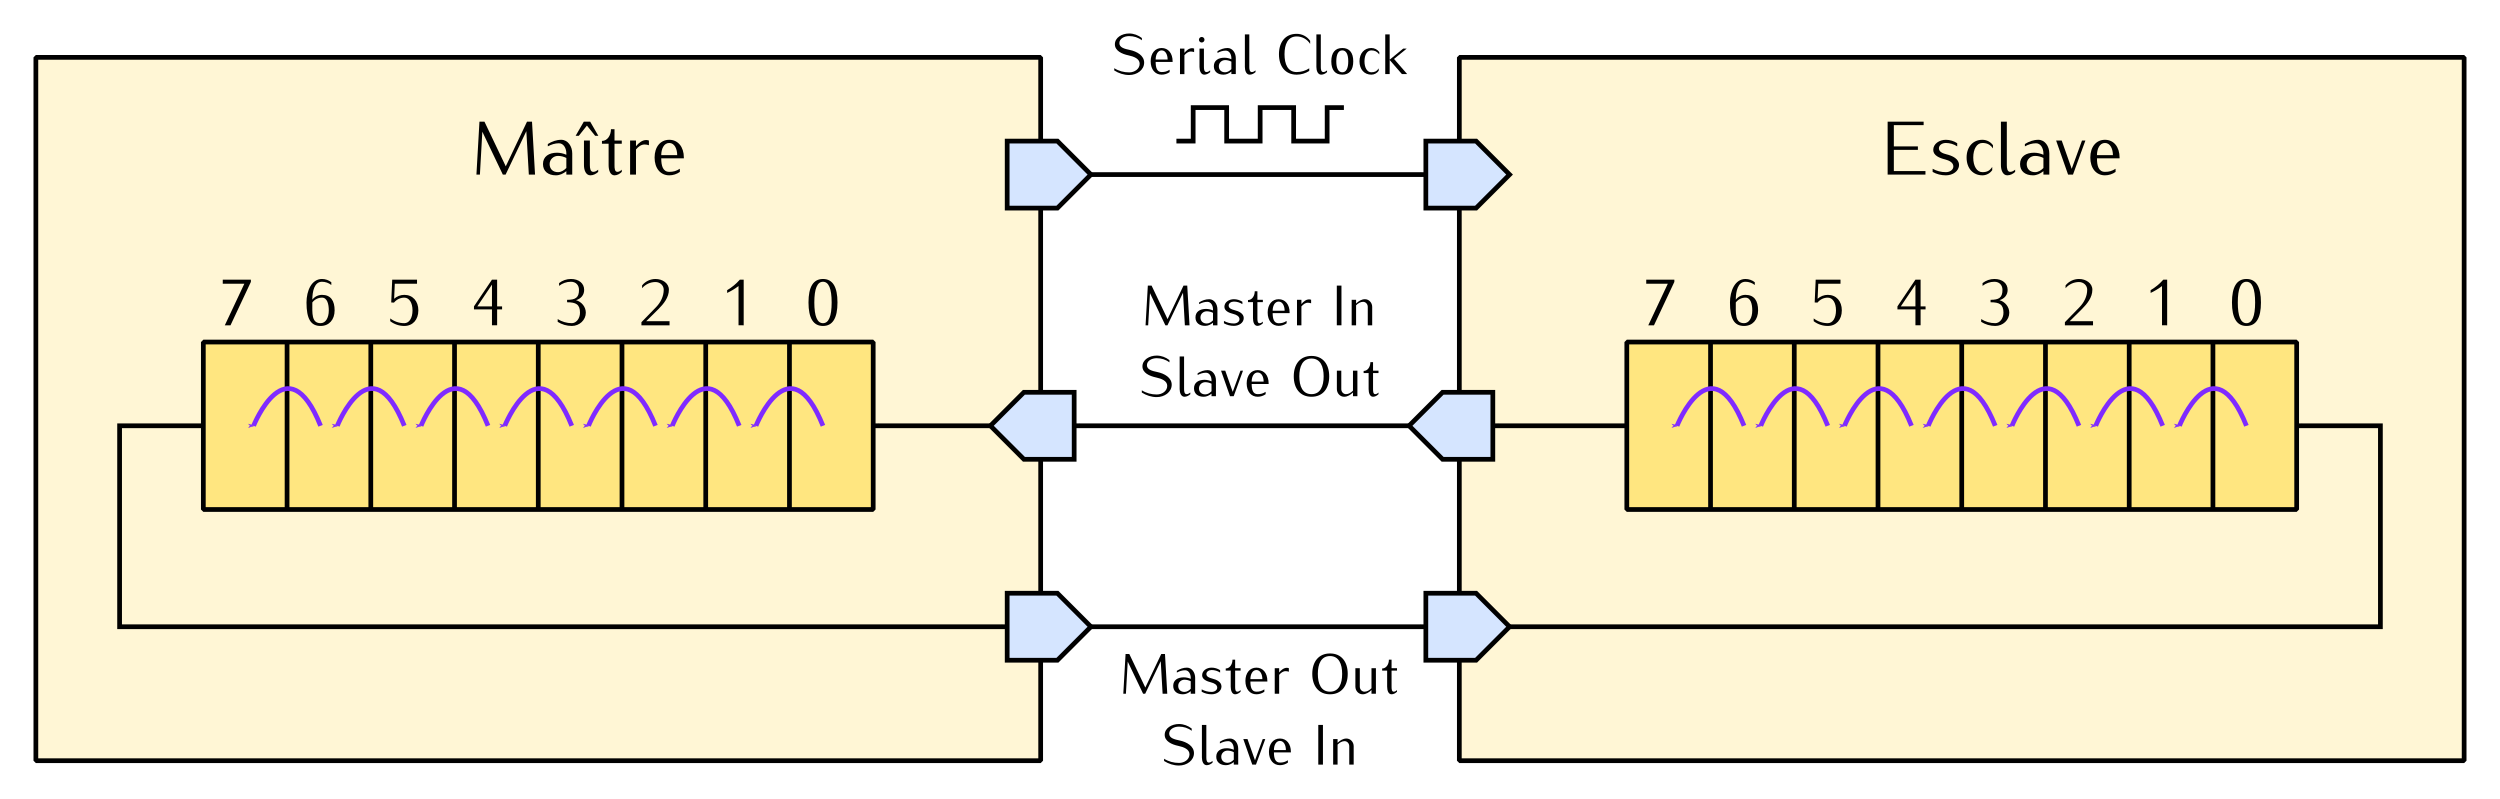 <?xml version="1.0" encoding="UTF-8" standalone="no"?>
<!-- Created with Inkscape (http://www.inkscape.org/) -->

<svg
   width="149.282mm"
   height="47.712mm"
   id="svg4482"
   version="1.1"
   viewBox="0 0 528.953 169.06"
   xmlns="http://www.w3.org/2000/svg"
   xmlns:svg="http://www.w3.org/2000/svg"
   xmlns:rdf="http://www.w3.org/1999/02/22-rdf-syntax-ns#"
   xmlns:cc="http://creativecommons.org/ns#"
   xmlns:dc="http://purl.org/dc/elements/1.1/">
  <defs
     id="defs4484">
    <marker
       style="overflow:visible"
       id="Arrow1Mend"
       refX="0"
       refY="0"
       orient="auto">
      <path
         transform="matrix(-0.4,0,0,-0.4,-4,0)"
         style="fill-rule:evenodd;stroke:#000000;stroke-width:1pt"
         d="M 0,0 5,-5 -12.5,0 5,5 Z"
         id="path5066" />
    </marker>
    <marker
       style="overflow:visible"
       id="Arrow1MendU"
       refX="0"
       refY="0"
       orient="auto">
      <path
         transform="matrix(-0.4,0,0,-0.4,-4,0)"
         style="fill:#7f2aff;fill-rule:evenodd;stroke:#7f2aff;stroke-width:1pt"
         d="M 0,0 5,-5 -12.5,0 5,5 Z"
         id="path5776" />
    </marker>
    <marker
       style="overflow:visible"
       id="Arrow1Mendw"
       refX="0"
       refY="0"
       orient="auto">
      <path
         transform="matrix(-0.4,0,0,-0.4,-4,0)"
         style="fill:#7f2aff;fill-rule:evenodd;stroke:#7f2aff;stroke-width:1pt"
         d="M 0,0 5,-5 -12.5,0 5,5 Z"
         id="path5779" />
    </marker>
    <marker
       style="overflow:visible"
       id="Arrow1Mend9"
       refX="0"
       refY="0"
       orient="auto">
      <path
         transform="matrix(-0.4,0,0,-0.4,-4,0)"
         style="fill:#7f2aff;fill-rule:evenodd;stroke:#7f2aff;stroke-width:1pt"
         d="M 0,0 5,-5 -12.5,0 5,5 Z"
         id="path5782" />
    </marker>
    <marker
       style="overflow:visible"
       id="Arrow1MendT"
       refX="0"
       refY="0"
       orient="auto">
      <path
         transform="matrix(-0.4,0,0,-0.4,-4,0)"
         style="fill:#7f2aff;fill-rule:evenodd;stroke:#7f2aff;stroke-width:1pt"
         d="M 0,0 5,-5 -12.5,0 5,5 Z"
         id="path5785" />
    </marker>
    <marker
       style="overflow:visible"
       id="Arrow1Mendw1"
       refX="0"
       refY="0"
       orient="auto">
      <path
         transform="matrix(-0.4,0,0,-0.4,-4,0)"
         style="fill:#7f2aff;fill-rule:evenodd;stroke:#7f2aff;stroke-width:1pt"
         d="M 0,0 5,-5 -12.5,0 5,5 Z"
         id="path5788" />
    </marker>
    <marker
       style="overflow:visible"
       id="Arrow1Mend7"
       refX="0"
       refY="0"
       orient="auto">
      <path
         transform="matrix(-0.4,0,0,-0.4,-4,0)"
         style="fill:#7f2aff;fill-rule:evenodd;stroke:#7f2aff;stroke-width:1pt"
         d="M 0,0 5,-5 -12.5,0 5,5 Z"
         id="path5791" />
    </marker>
    <marker
       style="overflow:visible"
       id="Arrow1MendO"
       refX="0"
       refY="0"
       orient="auto">
      <path
         transform="matrix(-0.4,0,0,-0.4,-4,0)"
         style="fill:#7f2aff;fill-rule:evenodd;stroke:#7f2aff;stroke-width:1pt"
         d="M 0,0 5,-5 -12.5,0 5,5 Z"
         id="path5794" />
    </marker>
  </defs>
  <g
     id="layer1"
     transform="translate(-151.862,-69.361)">
    <path
       id="rect3262"
       style="fill:#fff6d5;stroke:#000000;stroke-linecap:round;stroke-linejoin:bevel"
       d="M 460.63,81.496 H 673.228 V 230.315 H 460.63 Z" />
    <path
       id="rect4493"
       style="fill:#fff6d5;stroke:#000000;stroke-linecap:round;stroke-linejoin:bevel"
       d="M 159.449,81.496 H 372.047 V 230.315 H 159.449 Z" />
    <g
       id="g5497"
       transform="translate(-17.717)">
      <path
         id="rect4495"
         style="fill:#ffe680;stroke:#000000;stroke-linecap:round;stroke-linejoin:bevel"
         d="M 212.598,141.732 H 354.331 v 35.433 H 212.598 Z" />
      <path
         style="fill:none;stroke:#000000;stroke-width:1px;stroke-linecap:butt;stroke-linejoin:miter;stroke-opacity:1"
         d="m 230.315,141.732 v 35.433"
         id="path5005" />
      <path
         id="path5007"
         d="m 248.031,141.732 v 35.433"
         style="fill:none;stroke:#000000;stroke-width:1px;stroke-linecap:butt;stroke-linejoin:miter;stroke-opacity:1" />
      <path
         id="path5009"
         d="m 265.748,141.732 v 35.433"
         style="fill:none;stroke:#000000;stroke-width:1px;stroke-linecap:butt;stroke-linejoin:miter;stroke-opacity:1" />
      <path
         style="fill:none;stroke:#000000;stroke-width:1px;stroke-linecap:butt;stroke-linejoin:miter;stroke-opacity:1"
         d="m 283.465,141.732 v 35.433"
         id="path5011" />
      <path
         style="fill:none;stroke:#000000;stroke-width:1px;stroke-linecap:butt;stroke-linejoin:miter;stroke-opacity:1"
         d="m 301.181,141.732 v 35.433"
         id="path5013" />
      <path
         id="path5015"
         d="m 318.898,141.732 v 35.433"
         style="fill:none;stroke:#000000;stroke-width:1px;stroke-linecap:butt;stroke-linejoin:miter;stroke-opacity:1" />
      <path
         style="fill:none;stroke:#000000;stroke-width:1px;stroke-linecap:butt;stroke-linejoin:miter;stroke-opacity:1"
         d="m 336.614,141.732 v 35.433"
         id="path5017" />
      <g
         aria-label="7"
         id="text5019"
         style="line-height:0%;font-family:Iwona;-inkscape-font-specification:Iwona;text-align:center;letter-spacing:0px;word-spacing:0px;text-anchor:middle">
        <path
           d="m 222.66,129.005 v -0.476 h -5.95 v 0.868 h 4.564 l -4.13,8.792 h 1.204 z"
           style="font-size:14px;line-height:1.25"
           id="path119" />
      </g>
      <g
         aria-label="6"
         id="text5023"
         style="line-height:0%;font-family:Iwona;-inkscape-font-specification:Iwona;text-align:center;letter-spacing:0px;word-spacing:0px;text-anchor:middle">
        <path
           d="m 240.377,135.039 c 0,-2.016 -0.798,-3.29 -2.674,-3.29 -0.812,0 -1.568,0.378 -2.044,1.022 0,-1.834 0.462,-3.794 2.044,-3.794 0.714,0 1.414,0.238 1.974,0.686 v -0.588 c -0.56,-0.448 -1.26,-0.686 -1.974,-0.686 -2.198,0 -3.276,2.492 -3.276,4.97 0,3.472 0.896,4.97 2.982,4.97 1.778,0 2.968,-1.316 2.968,-3.29 z m -1.232,0 c 0,1.624 -0.7,2.702 -1.736,2.702 -1.96,0 -1.75,-2.114 -1.75,-4.382 0.476,-0.644 1.232,-1.022 2.044,-1.022 1.12,0 1.442,1.4 1.442,2.702 z"
           style="font-size:14px;line-height:1.25"
           id="path122" />
      </g>
      <g
         aria-label="5"
         id="text5027"
         style="line-height:0%;font-family:Iwona;-inkscape-font-specification:Iwona;text-align:center;letter-spacing:0px;word-spacing:0px;text-anchor:middle">
        <path
           d="m 258.093,135.039 c 0,-1.974 -1.19,-3.29 -2.968,-3.29 -0.812,0 -1.568,0.308 -2.156,0.826 l 0.14,-3.178 h 4.704 v -0.868 h -5.25 l -0.21,4.83 0.588,0.028 c 0.532,-0.658 1.33,-1.05 2.184,-1.05 1.036,0 1.736,1.078 1.736,2.702 0,1.624 -0.7,2.702 -1.736,2.702 -1.078,0 -2.128,-0.35 -2.982,-1.008 v 0.588 c 0.854,0.658 1.904,1.008 2.982,1.008 1.778,0 2.968,-1.316 2.968,-3.29 z"
           style="font-size:14px;line-height:1.25"
           id="path125" />
      </g>
      <g
         aria-label="4"
         id="text5031"
         style="line-height:0%;font-family:Iwona;-inkscape-font-specification:Iwona;text-align:center;letter-spacing:0px;word-spacing:0px;text-anchor:middle">
        <path
           d="m 275.81,134.829 v -0.644 h -1.05 v -5.656 h -1.092 l -3.808,5.656 v 0.644 h 3.808 v 3.36 h 1.092 v -3.36 z m -2.142,-0.644 h -3.094 l 3.094,-4.606 z"
           style="font-size:14px;line-height:1.25"
           id="path128" />
      </g>
      <g
         aria-label="3"
         id="text5035"
         style="line-height:0%;font-family:Iwona;-inkscape-font-specification:Iwona;text-align:center;letter-spacing:0px;word-spacing:0px;text-anchor:middle">
        <path
           d="m 293.526,135.529 c 0,-1.232 -0.868,-2.296 -2.072,-2.66 1.064,-0.308 1.722,-1.106 1.722,-2.17 0,-1.386 -1.12,-2.31 -2.8,-2.31 -0.91,0 -1.792,0.308 -2.506,0.868 v 0.588 c 0.714,-0.56 1.596,-0.868 2.506,-0.868 1.022,0 1.708,0.686 1.708,1.722 0,1.666 -0.77,2.1 -2.52,2.1 v 0.518 c 1.89,0 2.73,0.448 2.73,2.212 0,1.218 -0.784,2.212 -1.736,2.212 -1.064,0 -2.1,-0.308 -2.982,-0.868 v 0.588 c 0.882,0.56 1.918,0.868 2.982,0.868 1.624,0 2.968,-1.26 2.968,-2.8 z"
           style="font-size:14px;line-height:1.25"
           id="path131" />
      </g>
      <g
         aria-label="2"
         id="text5039"
         style="line-height:0%;font-family:Iwona;-inkscape-font-specification:Iwona;text-align:center;letter-spacing:0px;word-spacing:0px;text-anchor:middle">
        <path
           d="m 311.243,138.189 v -0.868 h -4.942 l 2.576,-2.548 c 1.148,-1.148 2.226,-2.492 2.226,-4.116 0,-1.372 -1.358,-2.268 -2.828,-2.268 -1.106,0 -2.156,0.504 -2.842,1.358 v 0.588 c 0.714,-0.826 1.75,-1.302 2.842,-1.302 0.938,0 1.736,0.7 1.736,1.624 0,1.386 -0.644,2.674 -1.596,3.668 l -3.122,3.206 v 0.658 z"
           style="font-size:14px;line-height:1.25"
           id="path134" />
      </g>
      <g
         aria-label="1"
         id="text5043"
         style="line-height:0%;font-family:Iwona;-inkscape-font-specification:Iwona;text-align:center;letter-spacing:0px;word-spacing:0px;text-anchor:middle">
        <path
           d="m 326.929,138.189 v -9.66 h -0.812 c -0.77,0.882 -1.68,1.638 -2.688,2.226 v 0.588 c 0.854,-0.406 1.652,-0.882 2.408,-1.456 v 8.302 z"
           style="font-size:14px;line-height:1.25"
           id="path137" />
      </g>
      <g
         aria-label="0"
         id="text5047"
         style="line-height:0%;font-family:Iwona;-inkscape-font-specification:Iwona;text-align:center;letter-spacing:0px;word-spacing:0px;text-anchor:middle">
        <path
           d="m 346.774,133.359 c 0,-3.318 -1.022,-4.97 -3.066,-4.97 -2.044,0 -3.066,1.652 -3.066,4.97 0,3.318 1.022,4.97 3.066,4.97 2.044,0 3.066,-1.652 3.066,-4.97 z m -1.232,0 c 0,2.926 -0.616,4.382 -1.834,4.382 -1.218,0 -1.834,-1.456 -1.834,-4.382 0,-2.926 0.616,-4.382 1.834,-4.382 1.218,0 1.834,1.456 1.834,4.382 z"
           style="font-size:14px;line-height:1.25"
           id="path140" />
      </g>
    </g>
    <path
       id="path5051"
       d="M 471.26,201.969 H 655.512 V 159.449 H 637.795"
       style="fill:none;stroke:#000000;stroke-width:1px;stroke-linecap:butt;stroke-linejoin:miter;stroke-opacity:1;marker-end:url(#Arrow1Mend)" />
    <g
       transform="translate(283.465)"
       id="g5523">
      <path
         id="rect5525"
         style="fill:#ffe680;stroke:#000000;stroke-linecap:round;stroke-linejoin:bevel"
         d="M 212.598,141.732 H 354.331 v 35.433 H 212.598 Z" />
      <path
         id="path5527"
         d="m 230.315,141.732 v 35.433"
         style="fill:none;stroke:#000000;stroke-width:1px;stroke-linecap:butt;stroke-linejoin:miter;stroke-opacity:1" />
      <path
         style="fill:none;stroke:#000000;stroke-width:1px;stroke-linecap:butt;stroke-linejoin:miter;stroke-opacity:1"
         d="m 248.031,141.732 v 35.433"
         id="path5529" />
      <path
         style="fill:none;stroke:#000000;stroke-width:1px;stroke-linecap:butt;stroke-linejoin:miter;stroke-opacity:1"
         d="m 265.748,141.732 v 35.433"
         id="path5531" />
      <path
         id="path5533"
         d="m 283.465,141.732 v 35.433"
         style="fill:none;stroke:#000000;stroke-width:1px;stroke-linecap:butt;stroke-linejoin:miter;stroke-opacity:1" />
      <path
         id="path5535"
         d="m 301.181,141.732 v 35.433"
         style="fill:none;stroke:#000000;stroke-width:1px;stroke-linecap:butt;stroke-linejoin:miter;stroke-opacity:1" />
      <path
         style="fill:none;stroke:#000000;stroke-width:1px;stroke-linecap:butt;stroke-linejoin:miter;stroke-opacity:1"
         d="m 318.898,141.732 v 35.433"
         id="path5537" />
      <path
         id="path5539"
         d="m 336.614,141.732 v 35.433"
         style="fill:none;stroke:#000000;stroke-width:1px;stroke-linecap:butt;stroke-linejoin:miter;stroke-opacity:1" />
      <g
         aria-label="7"
         id="text5541"
         style="line-height:0%;font-family:Iwona;-inkscape-font-specification:Iwona;text-align:center;letter-spacing:0px;word-spacing:0px;text-anchor:middle">
        <path
           d="m 222.66,129.005 v -0.476 h -5.95 v 0.868 h 4.564 l -4.13,8.792 h 1.204 z"
           style="font-size:14px;line-height:1.25"
           id="path144" />
      </g>
      <g
         aria-label="6"
         id="text5545"
         style="line-height:0%;font-family:Iwona;-inkscape-font-specification:Iwona;text-align:center;letter-spacing:0px;word-spacing:0px;text-anchor:middle">
        <path
           d="m 240.377,135.039 c 0,-2.016 -0.798,-3.29 -2.674,-3.29 -0.812,0 -1.568,0.378 -2.044,1.022 0,-1.834 0.462,-3.794 2.044,-3.794 0.714,0 1.414,0.238 1.974,0.686 v -0.588 c -0.56,-0.448 -1.26,-0.686 -1.974,-0.686 -2.198,0 -3.276,2.492 -3.276,4.97 0,3.472 0.896,4.97 2.982,4.97 1.778,0 2.968,-1.316 2.968,-3.29 z m -1.232,0 c 0,1.624 -0.7,2.702 -1.736,2.702 -1.96,0 -1.75,-2.114 -1.75,-4.382 0.476,-0.644 1.232,-1.022 2.044,-1.022 1.12,0 1.442,1.4 1.442,2.702 z"
           style="font-size:14px;line-height:1.25"
           id="path147" />
      </g>
      <g
         aria-label="5"
         id="text5549"
         style="line-height:0%;font-family:Iwona;-inkscape-font-specification:Iwona;text-align:center;letter-spacing:0px;word-spacing:0px;text-anchor:middle">
        <path
           d="m 258.093,135.039 c 0,-1.974 -1.19,-3.29 -2.968,-3.29 -0.812,0 -1.568,0.308 -2.156,0.826 l 0.14,-3.178 h 4.704 v -0.868 h -5.25 l -0.21,4.83 0.588,0.028 c 0.532,-0.658 1.33,-1.05 2.184,-1.05 1.036,0 1.736,1.078 1.736,2.702 0,1.624 -0.7,2.702 -1.736,2.702 -1.078,0 -2.128,-0.35 -2.982,-1.008 v 0.588 c 0.854,0.658 1.904,1.008 2.982,1.008 1.778,0 2.968,-1.316 2.968,-3.29 z"
           style="font-size:14px;line-height:1.25"
           id="path150" />
      </g>
      <g
         aria-label="4"
         id="text5553"
         style="line-height:0%;font-family:Iwona;-inkscape-font-specification:Iwona;text-align:center;letter-spacing:0px;word-spacing:0px;text-anchor:middle">
        <path
           d="m 275.81,134.829 v -0.644 h -1.05 v -5.656 h -1.092 l -3.808,5.656 v 0.644 h 3.808 v 3.36 h 1.092 v -3.36 z m -2.142,-0.644 h -3.094 l 3.094,-4.606 z"
           style="font-size:14px;line-height:1.25"
           id="path153" />
      </g>
      <g
         aria-label="3"
         id="text5557"
         style="line-height:0%;font-family:Iwona;-inkscape-font-specification:Iwona;text-align:center;letter-spacing:0px;word-spacing:0px;text-anchor:middle">
        <path
           d="m 293.526,135.529 c 0,-1.232 -0.868,-2.296 -2.072,-2.66 1.064,-0.308 1.722,-1.106 1.722,-2.17 0,-1.386 -1.12,-2.31 -2.8,-2.31 -0.91,0 -1.792,0.308 -2.506,0.868 v 0.588 c 0.714,-0.56 1.596,-0.868 2.506,-0.868 1.022,0 1.708,0.686 1.708,1.722 0,1.666 -0.77,2.1 -2.52,2.1 v 0.518 c 1.89,0 2.73,0.448 2.73,2.212 0,1.218 -0.784,2.212 -1.736,2.212 -1.064,0 -2.1,-0.308 -2.982,-0.868 v 0.588 c 0.882,0.56 1.918,0.868 2.982,0.868 1.624,0 2.968,-1.26 2.968,-2.8 z"
           style="font-size:14px;line-height:1.25"
           id="path156" />
      </g>
      <g
         aria-label="2"
         id="text5561"
         style="line-height:0%;font-family:Iwona;-inkscape-font-specification:Iwona;text-align:center;letter-spacing:0px;word-spacing:0px;text-anchor:middle">
        <path
           d="m 311.243,138.189 v -0.868 h -4.942 l 2.576,-2.548 c 1.148,-1.148 2.226,-2.492 2.226,-4.116 0,-1.372 -1.358,-2.268 -2.828,-2.268 -1.106,0 -2.156,0.504 -2.842,1.358 v 0.588 c 0.714,-0.826 1.75,-1.302 2.842,-1.302 0.938,0 1.736,0.7 1.736,1.624 0,1.386 -0.644,2.674 -1.596,3.668 l -3.122,3.206 v 0.658 z"
           style="font-size:14px;line-height:1.25"
           id="path159" />
      </g>
      <g
         aria-label="1"
         id="text5565"
         style="line-height:0%;font-family:Iwona;-inkscape-font-specification:Iwona;text-align:center;letter-spacing:0px;word-spacing:0px;text-anchor:middle">
        <path
           d="m 326.929,138.189 v -9.66 h -0.812 c -0.77,0.882 -1.68,1.638 -2.688,2.226 v 0.588 c 0.854,-0.406 1.652,-0.882 2.408,-1.456 v 8.302 z"
           style="font-size:14px;line-height:1.25"
           id="path162" />
      </g>
      <g
         aria-label="0"
         id="text5569"
         style="line-height:0%;font-family:Iwona;-inkscape-font-specification:Iwona;text-align:center;letter-spacing:0px;word-spacing:0px;text-anchor:middle">
        <path
           d="m 346.774,133.359 c 0,-3.318 -1.022,-4.97 -3.066,-4.97 -2.044,0 -3.066,1.652 -3.066,4.97 0,3.318 1.022,4.97 3.066,4.97 2.044,0 3.066,-1.652 3.066,-4.97 z m -1.232,0 c 0,2.926 -0.616,4.382 -1.834,4.382 -1.218,0 -1.834,-1.456 -1.834,-4.382 0,-2.926 0.616,-4.382 1.834,-4.382 1.218,0 1.834,1.456 1.834,4.382 z"
           style="font-size:14px;line-height:1.25"
           id="path165" />
      </g>
    </g>
    <path
       id="path5573"
       d="M 450,159.449 H 379.134"
       style="fill:none;stroke:#000000;stroke-width:1px;stroke-linecap:butt;stroke-linejoin:miter;stroke-opacity:1;marker-end:url(#Arrow1Mend)" />
    <path
       style="fill:none;stroke:#7f2aff;stroke-width:1px;stroke-linecap:butt;stroke-linejoin:miter;stroke-opacity:1;marker-end:url(#Arrow1Mendw)"
       d="m 325.984,159.449 c -7.087,-17.717 -14.173,0 -14.173,0"
       id="path5757" />
    <path
       id="path5759"
       d="m 308.268,159.449 c -7.087,-17.717 -14.173,0 -14.173,0"
       style="fill:none;stroke:#7f2aff;stroke-width:1px;stroke-linecap:butt;stroke-linejoin:miter;stroke-opacity:1;marker-end:url(#Arrow1MendU)" />
    <path
       id="path5761"
       d="m 290.551,159.449 c -7.087,-17.717 -14.173,0 -14.173,0"
       style="fill:none;stroke:#7f2aff;stroke-width:1px;stroke-linecap:butt;stroke-linejoin:miter;stroke-opacity:1;marker-end:url(#Arrow1Mend7)" />
    <path
       style="fill:none;stroke:#7f2aff;stroke-width:1px;stroke-linecap:butt;stroke-linejoin:miter;stroke-opacity:1;marker-end:url(#Arrow1Mendw1)"
       d="m 272.835,159.449 c -7.087,-17.717 -14.173,0 -14.173,0"
       id="path5763" />
    <path
       style="fill:none;stroke:#7f2aff;stroke-width:1px;stroke-linecap:butt;stroke-linejoin:miter;stroke-opacity:1;marker-end:url(#Arrow1MendT)"
       d="m 255.118,159.449 c -7.087,-17.717 -14.173,0 -14.173,0"
       id="path5765" />
    <path
       id="path5767"
       d="m 237.402,159.449 c -7.087,-17.717 -14.173,0 -14.173,0"
       style="fill:none;stroke:#7f2aff;stroke-width:1px;stroke-linecap:butt;stroke-linejoin:miter;stroke-opacity:1;marker-end:url(#Arrow1Mend9)" />
    <path
       style="fill:none;stroke:#7f2aff;stroke-width:1px;stroke-linecap:butt;stroke-linejoin:miter;stroke-opacity:1;marker-end:url(#Arrow1MendO)"
       d="m 219.685,159.449 c -7.087,-17.717 -14.173,0 -14.173,0"
       id="path5769" />
    <path
       id="path3248"
       d="m 627.165,159.449 c -7.087,-17.717 -14.173,0 -14.173,0"
       style="fill:none;stroke:#7f2aff;stroke-width:1px;stroke-linecap:butt;stroke-linejoin:miter;stroke-opacity:1;marker-end:url(#Arrow1Mendw)" />
    <path
       style="fill:none;stroke:#7f2aff;stroke-width:1px;stroke-linecap:butt;stroke-linejoin:miter;stroke-opacity:1;marker-end:url(#Arrow1MendU)"
       d="m 609.449,159.449 c -7.087,-17.717 -14.173,0 -14.173,0"
       id="path3250" />
    <path
       style="fill:none;stroke:#7f2aff;stroke-width:1px;stroke-linecap:butt;stroke-linejoin:miter;stroke-opacity:1;marker-end:url(#Arrow1Mend7)"
       d="m 591.732,159.449 c -7.087,-17.717 -14.173,0 -14.173,0"
       id="path3252" />
    <path
       id="path3254"
       d="m 574.016,159.449 c -7.087,-17.717 -14.173,0 -14.173,0"
       style="fill:none;stroke:#7f2aff;stroke-width:1px;stroke-linecap:butt;stroke-linejoin:miter;stroke-opacity:1;marker-end:url(#Arrow1Mendw1)" />
    <path
       id="path3256"
       d="m 556.299,159.449 c -7.087,-17.717 -14.173,0 -14.173,0"
       style="fill:none;stroke:#7f2aff;stroke-width:1px;stroke-linecap:butt;stroke-linejoin:miter;stroke-opacity:1;marker-end:url(#Arrow1MendT)" />
    <path
       style="fill:none;stroke:#7f2aff;stroke-width:1px;stroke-linecap:butt;stroke-linejoin:miter;stroke-opacity:1;marker-end:url(#Arrow1Mend9)"
       d="m 538.583,159.449 c -7.087,-17.717 -14.173,0 -14.173,0"
       id="path3258" />
    <path
       id="path3260"
       d="m 520.866,159.449 c -7.087,-17.717 -14.173,0 -14.173,0"
       style="fill:none;stroke:#7f2aff;stroke-width:1px;stroke-linecap:butt;stroke-linejoin:miter;stroke-opacity:1;marker-end:url(#Arrow1MendO)" />
    <path
       style="fill:none;stroke:#000000;stroke-width:1px;stroke-linecap:butt;stroke-linejoin:miter;stroke-opacity:1;marker-end:url(#Arrow1Mend)"
       d="m 382.677,106.299 h 70.866"
       id="path3264" />
    <path
       style="fill:none;stroke:#000000;stroke-width:1px;stroke-linecap:butt;stroke-linejoin:miter;stroke-opacity:1"
       d="m 400.769,99.213 h 3.543 v -7.087 h 7.087 v 7.087 h 7.087 v -7.087 h 7.087 v 7.087 h 7.087 v -7.087 h 3.543"
       id="path3266" />
    <g
       aria-label="Maître"
       id="text3268"
       style="line-height:0%;font-family:Iwona;-inkscape-font-specification:Iwona;text-align:center;letter-spacing:0px;word-spacing:0px;text-anchor:middle">
      <path
         d="m 265.064,106.299 -0.64,-11.2 h -1.056 l -4.496,9.456 -4.512,-9.456 h -1.056 l -0.64,11.2 h 0.736 l 0.512,-9.072 4.336,9.072 h 0.592 l 4.384,-9.184 0.528,9.184 z"
         style="font-size:16px;line-height:1.25"
         id="path168" />
      <path
         d="m 272.936,106.299 v -4.48 c 0,-1.504 -0.928,-2.88 -2.32,-2.88 -1.024,0 -1.984,0.352 -2.848,0.896 v 0.496 c 0.72,-0.4 1.52,-0.656 2.352,-0.656 0.992,0 1.568,1.056 1.568,2.144 v 0.288 c -0.624,-0.272 -1.296,-0.432 -1.968,-0.432 -1.712,0 -2.976,0.784 -2.976,2.4 0,1.536 1.12,2.384 2.736,2.384 0.816,0 1.568,-0.368 2.208,-0.88 v 0.72 z m -1.248,-1.392 c -0.48,0.48 -1.072,0.88 -1.76,0.88 -1.072,0 -1.776,-0.656 -1.776,-1.712 0,-0.976 0.8,-1.728 1.776,-1.728 0.608,0 1.216,0.16 1.76,0.432 z"
         style="font-size:16px;line-height:1.25"
         id="path170" />
      <path
         d="m 278.424,105.739 v -0.48 c -0.304,0.256 -0.656,0.464 -1.056,0.464 -0.592,0 -0.704,-0.736 -0.704,-1.424 v -5.2 h -1.248 v 5.2 c 0,1.072 0.416,2.16 1.36,2.16 0.608,0 1.184,-0.304 1.648,-0.72 z m 0.032,-7.648 -1.728,-2.992 h -1.344 l -1.728,2.992 h 0.672 l 1.712,-2.16 1.744,2.16 z"
         style="font-size:16px;line-height:1.25"
         id="path172" />
      <path
         d="m 283.416,105.739 v -0.48 c -0.256,0.256 -0.56,0.464 -0.928,0.464 -0.576,0 -0.608,-0.752 -0.608,-1.424 v -4.528 h 1.536 v -0.672 h -1.536 v -2.4 h -0.752 c 0,1.28 -0.736,2.48 -1.904,2.48 v 0.592 h 1.408 v 4.528 c 0,1.056 0.336,2.16 1.248,2.16 0.592,0 1.104,-0.32 1.536,-0.72 z"
         style="font-size:16px;line-height:1.25"
         id="path174" />
      <path
         d="m 289.16,100.091 v -0.992 c -0.176,-0.064 -0.368,-0.112 -0.544,-0.112 -0.896,0 -1.616,0.624 -2.192,1.312 v -1.2 h -1.248 v 7.2 h 1.248 v -5.328 c 0.48,-0.56 1.088,-1.04 1.824,-1.04 0.304,0 0.624,0.064 0.912,0.16 z"
         style="font-size:16px;line-height:1.25"
         id="path176" />
      <path
         d="m 296.552,102.859 v -0.16 c 0,-2.256 -1.232,-3.76 -3.088,-3.76 -1.872,0 -3.104,1.504 -3.104,3.76 0,2.256 1.232,3.76 3.104,3.76 0.8,0 1.584,-0.256 2.24,-0.72 v -0.672 c -0.752,0.48 -1.36,0.656 -2.24,0.656 -1.36,0 -1.696,-1.296 -1.696,-2.864 z m -1.408,-0.672 h -3.376 c 0,-1.28 0.544,-2.576 1.696,-2.576 1.136,0 1.68,1.296 1.68,2.576 z"
         style="font-size:16px;line-height:1.25"
         id="path178" />
    </g>
    <g
       aria-label="Esclave"
       id="text3272"
       style="line-height:0%;font-family:Iwona;-inkscape-font-specification:Iwona;text-align:center;letter-spacing:0px;word-spacing:0px;text-anchor:middle">
      <path
         d="m 559.253,106.299 v -0.736 h -6.688 v -4.496 h 5.088 v -0.736 h -5.088 v -4.496 h 6.304 v -0.736 h -7.616 v 11.2 z"
         style="font-size:16px;line-height:1.25"
         id="path181" />
      <path
         d="m 566.357,104.251 c 0,-1.264 -1.344,-1.92 -2.656,-2.24 -0.768,-0.192 -1.6,-0.512 -1.6,-1.264 0,-0.688 0.704,-1.136 1.472,-1.136 0.848,0 1.696,0.256 2.4,0.72 v -0.672 c -0.704,-0.464 -1.552,-0.72 -2.4,-0.72 -1.392,0 -2.672,0.848 -2.672,2.144 0,1.168 1.296,1.712 2.528,2.016 0.848,0.208 1.728,0.656 1.728,1.472 0,0.752 -0.768,1.216 -1.584,1.216 -0.992,0 -1.952,-0.24 -2.8,-0.72 v 0.672 c 0.848,0.48 1.808,0.72 2.8,0.72 1.44,0 2.784,-0.864 2.784,-2.208 z"
         style="font-size:16px;line-height:1.25"
         id="path183" />
      <path
         d="m 573.541,100.763 v -0.672 c -0.512,-0.72 -1.344,-1.152 -2.24,-1.152 -2,0 -3.344,1.504 -3.344,3.76 0,2.256 1.344,3.76 3.344,3.76 0.832,0 1.616,-0.416 2.08,-1.104 v -0.672 c -0.544,0.816 -1.104,1.104 -2.08,1.104 -1.152,0 -1.936,-1.232 -1.936,-3.088 0,-1.856 0.784,-3.088 1.936,-3.088 0.992,0 1.664,0.352 2.24,1.152 z"
         style="font-size:16px;line-height:1.25"
         id="path185" />
      <path
         d="m 578.229,105.739 v -0.48 c -0.304,0.256 -0.656,0.464 -1.056,0.464 -0.592,0 -0.704,-0.736 -0.704,-1.424 v -9.2 h -1.248 v 9.2 c 0,1.072 0.416,2.16 1.36,2.16 0.608,0 1.184,-0.304 1.648,-0.72 z"
         style="font-size:16px;line-height:1.25"
         id="path187" />
      <path
         d="m 585.461,106.299 v -4.48 c 0,-1.504 -0.928,-2.88 -2.32,-2.88 -1.024,0 -1.984,0.352 -2.848,0.896 v 0.496 c 0.72,-0.4 1.52,-0.656 2.352,-0.656 0.992,0 1.568,1.056 1.568,2.144 v 0.288 c -0.624,-0.272 -1.296,-0.432 -1.968,-0.432 -1.712,0 -2.976,0.784 -2.976,2.4 0,1.536 1.12,2.384 2.736,2.384 0.816,0 1.568,-0.368 2.208,-0.88 v 0.72 z m -1.248,-1.392 c -0.48,0.48 -1.072,0.88 -1.76,0.88 -1.072,0 -1.776,-0.656 -1.776,-1.712 0,-0.976 0.8,-1.728 1.776,-1.728 0.608,0 1.216,0.16 1.76,0.432 z"
         style="font-size:16px;line-height:1.25"
         id="path189" />
      <path
         d="m 593.093,99.099 h -0.72 l -2.176,5.984 -2.112,-5.984 h -1.184 l 2.528,7.2 h 1.04 z"
         style="font-size:16px;line-height:1.25"
         id="path191" />
      <path
         d="m 600.325,102.859 v -0.16 c 0,-2.256 -1.232,-3.76 -3.088,-3.76 -1.872,0 -3.104,1.504 -3.104,3.76 0,2.256 1.232,3.76 3.104,3.76 0.8,0 1.584,-0.256 2.24,-0.72 v -0.672 c -0.752,0.48 -1.36,0.656 -2.24,0.656 -1.36,0 -1.696,-1.296 -1.696,-2.864 z m -1.408,-0.672 h -3.376 c 0,-1.28 0.544,-2.576 1.696,-2.576 1.136,0 1.68,1.296 1.68,2.576 z"
         style="font-size:16px;line-height:1.25"
         id="path193" />
    </g>
    <g
       aria-label="Master In
Slave Out"
       id="text3276"
       style="line-height:0%;font-family:Iwona;-inkscape-font-specification:Iwona;text-align:center;letter-spacing:0px;word-spacing:0px;text-anchor:middle">
      <path
         d="m 403.541,138.189 -0.48,-8.4 h -0.792 l -3.372,7.092 -3.384,-7.092 h -0.792 l -0.48,8.4 h 0.552 l 0.384,-6.804 3.252,6.804 h 0.444 l 3.288,-6.888 0.396,6.888 z"
         style="font-size:12px;line-height:1.25"
         id="path196" />
      <path
         d="m 409.445,138.189 v -3.36 c 0,-1.128 -0.696,-2.16 -1.74,-2.16 -0.768,0 -1.488,0.264 -2.136,0.672 v 0.372 c 0.54,-0.3 1.14,-0.492 1.764,-0.492 0.744,0 1.176,0.792 1.176,1.608 v 0.216 c -0.468,-0.204 -0.972,-0.324 -1.476,-0.324 -1.284,0 -2.232,0.588 -2.232,1.8 0,1.152 0.84,1.788 2.052,1.788 0.612,0 1.176,-0.276 1.656,-0.66 v 0.54 z m -0.936,-1.044 c -0.36,0.36 -0.804,0.66 -1.32,0.66 -0.804,0 -1.332,-0.492 -1.332,-1.284 0,-0.732 0.6,-1.296 1.332,-1.296 0.456,0 0.912,0.12 1.32,0.324 z"
         style="font-size:12px;line-height:1.25"
         id="path198" />
      <path
         d="m 415.013,136.653 c 0,-0.948 -1.008,-1.44 -1.992,-1.68 -0.576,-0.144 -1.2,-0.384 -1.2,-0.948 0,-0.516 0.528,-0.852 1.104,-0.852 0.636,0 1.272,0.192 1.8,0.54 v -0.504 c -0.528,-0.348 -1.164,-0.54 -1.8,-0.54 -1.044,0 -2.004,0.636 -2.004,1.608 0,0.876 0.972,1.284 1.896,1.512 0.636,0.156 1.296,0.492 1.296,1.104 0,0.564 -0.576,0.912 -1.188,0.912 -0.744,0 -1.464,-0.18 -2.1,-0.54 v 0.504 c 0.636,0.36 1.356,0.54 2.1,0.54 1.08,0 2.088,-0.648 2.088,-1.656 z"
         style="font-size:12px;line-height:1.25"
         id="path200" />
      <path
         d="m 419.057,137.769 v -0.36 c -0.192,0.192 -0.42,0.348 -0.696,0.348 -0.432,0 -0.456,-0.564 -0.456,-1.068 v -3.396 h 1.152 v -0.504 h -1.152 v -1.8 h -0.564 c 0,0.96 -0.552,1.86 -1.428,1.86 v 0.444 h 1.056 v 3.396 c 0,0.792 0.252,1.62 0.936,1.62 0.444,0 0.828,-0.24 1.152,-0.54 z"
         style="font-size:12px;line-height:1.25"
         id="path202" />
      <path
         d="m 424.721,135.609 v -0.12 c 0,-1.692 -0.924,-2.82 -2.316,-2.82 -1.404,0 -2.328,1.128 -2.328,2.82 0,1.692 0.924,2.82 2.328,2.82 0.6,0 1.188,-0.192 1.68,-0.54 v -0.504 c -0.564,0.36 -1.02,0.492 -1.68,0.492 -1.02,0 -1.272,-0.972 -1.272,-2.148 z m -1.056,-0.504 h -2.532 c 0,-0.96 0.408,-1.932 1.272,-1.932 0.852,0 1.26,0.972 1.26,1.932 z"
         style="font-size:12px;line-height:1.25"
         id="path204" />
      <path
         d="m 429.269,133.533 v -0.744 c -0.132,-0.048 -0.276,-0.084 -0.408,-0.084 -0.672,0 -1.212,0.468 -1.644,0.984 v -0.9 h -0.936 v 5.4 h 0.936 v -3.996 c 0.36,-0.42 0.816,-0.78 1.368,-0.78 0.228,0 0.468,0.048 0.684,0.12 z"
         style="font-size:12px;line-height:1.25"
         id="path206" />
      <path
         d="m 435.689,138.189 v -8.4 h -0.984 v 8.4 z"
         style="font-size:12px;line-height:1.25"
         id="path208" />
      <path
         d="m 442.193,138.189 v -3.9 c 0,-0.876 -0.672,-1.62 -1.536,-1.62 -0.72,0 -1.356,0.408 -1.872,0.912 v -0.792 h -0.936 v 5.4 h 0.936 v -4.236 c 0.408,-0.408 0.912,-0.732 1.476,-0.732 0.564,0 0.996,0.492 0.996,1.068 v 3.9 z"
         style="font-size:12px;line-height:1.25"
         id="path210" />
      <path
         d="m 399.773,150.753 c 0,-1.476 -1.5,-2.352 -3.048,-2.676 -1.032,-0.216 -2.196,-0.48 -2.196,-1.44 0,-0.948 1.02,-1.488 2.076,-1.488 0.972,0 1.92,0.288 2.688,0.888 v -0.48 c -0.768,-0.6 -1.716,-0.96 -2.688,-0.96 -1.56,0 -3.024,0.876 -3.024,2.292 0,1.356 1.464,2.04 2.892,2.34 1.14,0.24 2.352,0.708 2.352,1.776 0,1.092 -1.068,1.824 -2.22,1.824 -1.116,0 -2.22,-0.288 -3.156,-0.888 v 0.48 c 0.948,0.6 2.028,0.96 3.156,0.96 1.656,0 3.168,-1.068 3.168,-2.628 z"
         style="font-size:12px;line-height:1.25"
         id="path212" />
      <path
         d="m 403.709,152.769 v -0.36 c -0.228,0.192 -0.492,0.348 -0.792,0.348 -0.444,0 -0.528,-0.552 -0.528,-1.068 v -6.9 h -0.936 v 6.9 c 0,0.804 0.312,1.62 1.02,1.62 0.456,0 0.888,-0.228 1.236,-0.54 z"
         style="font-size:12px;line-height:1.25"
         id="path214" />
      <path
         d="m 409.133,153.189 v -3.36 c 0,-1.128 -0.696,-2.16 -1.74,-2.16 -0.768,0 -1.488,0.264 -2.136,0.672 v 0.372 c 0.54,-0.3 1.14,-0.492 1.764,-0.492 0.744,0 1.176,0.792 1.176,1.608 v 0.216 c -0.468,-0.204 -0.972,-0.324 -1.476,-0.324 -1.284,0 -2.232,0.588 -2.232,1.8 0,1.152 0.84,1.788 2.052,1.788 0.612,0 1.176,-0.276 1.656,-0.66 v 0.54 z m -0.936,-1.044 c -0.36,0.36 -0.804,0.66 -1.32,0.66 -0.804,0 -1.332,-0.492 -1.332,-1.284 0,-0.732 0.6,-1.296 1.332,-1.296 0.456,0 0.912,0.12 1.32,0.324 z"
         style="font-size:12px;line-height:1.25"
         id="path216" />
      <path
         d="m 414.857,147.789 h -0.54 l -1.632,4.488 -1.584,-4.488 h -0.888 l 1.896,5.4 h 0.78 z"
         style="font-size:12px;line-height:1.25"
         id="path218" />
      <path
         d="m 420.281,150.609 v -0.12 c 0,-1.692 -0.924,-2.82 -2.316,-2.82 -1.404,0 -2.328,1.128 -2.328,2.82 0,1.692 0.924,2.82 2.328,2.82 0.6,0 1.188,-0.192 1.68,-0.54 v -0.504 c -0.564,0.36 -1.02,0.492 -1.68,0.492 -1.02,0 -1.272,-0.972 -1.272,-2.148 z m -1.056,-0.504 h -2.532 c 0,-0.96 0.408,-1.932 1.272,-1.932 0.852,0 1.26,0.972 1.26,1.932 z"
         style="font-size:12px;line-height:1.25"
         id="path220" />
      <path
         d="m 433.097,148.989 c 0,-2.544 -1.32,-4.32 -3.744,-4.32 -2.436,0 -3.756,1.776 -3.756,4.32 0,2.544 1.32,4.32 3.756,4.32 2.424,0 3.744,-1.776 3.744,-4.32 z m -1.176,0 c 0,2.1 -0.696,3.768 -2.568,3.768 -1.884,0 -2.58,-1.668 -2.58,-3.768 0,-2.1 0.696,-3.768 2.58,-3.768 1.872,0 2.568,1.668 2.568,3.768 z"
         style="font-size:12px;line-height:1.25"
         id="path222" />
      <path
         d="m 439.061,153.189 v -5.4 h -0.936 v 4.236 c -0.408,0.408 -0.912,0.732 -1.476,0.732 -0.564,0 -0.996,-0.492 -0.996,-1.068 v -3.9 h -0.936 v 3.9 c 0,0.876 0.672,1.62 1.536,1.62 0.72,0 1.356,-0.408 1.872,-0.912 v 0.792 z"
         style="font-size:12px;line-height:1.25"
         id="path224" />
      <path
         d="m 443.525,152.769 v -0.36 c -0.192,0.192 -0.42,0.348 -0.696,0.348 -0.432,0 -0.456,-0.564 -0.456,-1.068 v -3.396 h 1.152 v -0.504 h -1.152 v -1.8 h -0.564 c 0,0.96 -0.552,1.86 -1.428,1.86 v 0.444 h 1.056 v 3.396 c 0,0.792 0.252,1.62 0.936,1.62 0.444,0 0.828,-0.24 1.152,-0.54 z"
         style="font-size:12px;line-height:1.25"
         id="path226" />
    </g>
    <g
       aria-label="Master Out
Slave In"
       id="text3282"
       style="line-height:0%;font-family:Iwona;-inkscape-font-specification:Iwona;text-align:center;letter-spacing:0px;word-spacing:0px;text-anchor:middle">
      <path
         d="m 398.831,216.142 -0.48,-8.4 h -0.792 l -3.372,7.092 -3.384,-7.092 h -0.792 l -0.48,8.4 h 0.552 l 0.384,-6.804 3.252,6.804 h 0.444 l 3.288,-6.888 0.396,6.888 z"
         style="font-size:12px;line-height:1.25"
         id="path229" />
      <path
         d="m 404.735,216.142 v -3.36 c 0,-1.128 -0.696,-2.16 -1.74,-2.16 -0.768,0 -1.488,0.264 -2.136,0.672 v 0.372 c 0.54,-0.3 1.14,-0.492 1.764,-0.492 0.744,0 1.176,0.792 1.176,1.608 v 0.216 c -0.468,-0.204 -0.972,-0.324 -1.476,-0.324 -1.284,0 -2.232,0.588 -2.232,1.8 0,1.152 0.84,1.788 2.052,1.788 0.612,0 1.176,-0.276 1.656,-0.66 v 0.54 z m -0.936,-1.044 c -0.36,0.36 -0.804,0.66 -1.32,0.66 -0.804,0 -1.332,-0.492 -1.332,-1.284 0,-0.732 0.6,-1.296 1.332,-1.296 0.456,0 0.912,0.12 1.32,0.324 z"
         style="font-size:12px;line-height:1.25"
         id="path231" />
      <path
         d="m 410.303,214.606 c 0,-0.948 -1.008,-1.44 -1.992,-1.68 -0.576,-0.144 -1.2,-0.384 -1.2,-0.948 0,-0.516 0.528,-0.852 1.104,-0.852 0.636,0 1.272,0.192 1.8,0.54 v -0.504 c -0.528,-0.348 -1.164,-0.54 -1.8,-0.54 -1.044,0 -2.004,0.636 -2.004,1.608 0,0.876 0.972,1.284 1.896,1.512 0.636,0.156 1.296,0.492 1.296,1.104 0,0.564 -0.576,0.912 -1.188,0.912 -0.744,0 -1.464,-0.18 -2.1,-0.54 v 0.504 c 0.636,0.36 1.356,0.54 2.1,0.54 1.08,0 2.088,-0.648 2.088,-1.656 z"
         style="font-size:12px;line-height:1.25"
         id="path233" />
      <path
         d="m 414.347,215.722 v -0.36 c -0.192,0.192 -0.42,0.348 -0.696,0.348 -0.432,0 -0.456,-0.564 -0.456,-1.068 v -3.396 h 1.152 v -0.504 h -1.152 v -1.8 h -0.564 c 0,0.96 -0.552,1.86 -1.428,1.86 v 0.444 h 1.056 v 3.396 c 0,0.792 0.252,1.62 0.936,1.62 0.444,0 0.828,-0.24 1.152,-0.54 z"
         style="font-size:12px;line-height:1.25"
         id="path235" />
      <path
         d="m 420.011,213.562 v -0.12 c 0,-1.692 -0.924,-2.82 -2.316,-2.82 -1.404,0 -2.328,1.128 -2.328,2.82 0,1.692 0.924,2.82 2.328,2.82 0.6,0 1.188,-0.192 1.68,-0.54 v -0.504 c -0.564,0.36 -1.02,0.492 -1.68,0.492 -1.02,0 -1.272,-0.972 -1.272,-2.148 z m -1.056,-0.504 h -2.532 c 0,-0.96 0.408,-1.932 1.272,-1.932 0.852,0 1.26,0.972 1.26,1.932 z"
         style="font-size:12px;line-height:1.25"
         id="path237" />
      <path
         d="m 424.559,211.486 v -0.744 c -0.132,-0.048 -0.276,-0.084 -0.408,-0.084 -0.672,0 -1.212,0.468 -1.644,0.984 v -0.9 h -0.936 v 5.4 h 0.936 v -3.996 c 0.36,-0.42 0.816,-0.78 1.368,-0.78 0.228,0 0.468,0.048 0.684,0.12 z"
         style="font-size:12px;line-height:1.25"
         id="path239" />
      <path
         d="m 437.015,211.942 c 0,-2.544 -1.32,-4.32 -3.744,-4.32 -2.436,0 -3.756,1.776 -3.756,4.32 0,2.544 1.32,4.32 3.756,4.32 2.424,0 3.744,-1.776 3.744,-4.32 z m -1.176,0 c 0,2.1 -0.696,3.768 -2.568,3.768 -1.884,0 -2.58,-1.668 -2.58,-3.768 0,-2.1 0.696,-3.768 2.58,-3.768 1.872,0 2.568,1.668 2.568,3.768 z"
         style="font-size:12px;line-height:1.25"
         id="path241" />
      <path
         d="m 442.979,216.142 v -5.4 h -0.936 v 4.236 c -0.408,0.408 -0.912,0.732 -1.476,0.732 -0.564,0 -0.996,-0.492 -0.996,-1.068 v -3.9 h -0.936 v 3.9 c 0,0.876 0.672,1.62 1.536,1.62 0.72,0 1.356,-0.408 1.872,-0.912 v 0.792 z"
         style="font-size:12px;line-height:1.25"
         id="path243" />
      <path
         d="m 447.443,215.722 v -0.36 c -0.192,0.192 -0.42,0.348 -0.696,0.348 -0.432,0 -0.456,-0.564 -0.456,-1.068 v -3.396 h 1.152 v -0.504 h -1.152 v -1.8 h -0.564 c 0,0.96 -0.552,1.86 -1.428,1.86 v 0.444 h 1.056 v 3.396 c 0,0.792 0.252,1.62 0.936,1.62 0.444,0 0.828,-0.24 1.152,-0.54 z"
         style="font-size:12px;line-height:1.25"
         id="path245" />
      <path
         d="m 404.483,228.706 c 0,-1.476 -1.5,-2.352 -3.048,-2.676 -1.032,-0.216 -2.196,-0.48 -2.196,-1.44 0,-0.948 1.02,-1.488 2.076,-1.488 0.972,0 1.92,0.288 2.688,0.888 v -0.48 c -0.768,-0.6 -1.716,-0.96 -2.688,-0.96 -1.56,0 -3.024,0.876 -3.024,2.292 0,1.356 1.464,2.04 2.892,2.34 1.14,0.24 2.352,0.708 2.352,1.776 0,1.092 -1.068,1.824 -2.22,1.824 -1.116,0 -2.22,-0.288 -3.156,-0.888 v 0.48 c 0.948,0.6 2.028,0.96 3.156,0.96 1.656,0 3.168,-1.068 3.168,-2.628 z"
         style="font-size:12px;line-height:1.25"
         id="path247" />
      <path
         d="m 408.419,230.722 v -0.36 c -0.228,0.192 -0.492,0.348 -0.792,0.348 -0.444,0 -0.528,-0.552 -0.528,-1.068 v -6.9 h -0.936 v 6.9 c 0,0.804 0.312,1.62 1.02,1.62 0.456,0 0.888,-0.228 1.236,-0.54 z"
         style="font-size:12px;line-height:1.25"
         id="path249" />
      <path
         d="m 413.843,231.142 v -3.36 c 0,-1.128 -0.696,-2.16 -1.74,-2.16 -0.768,0 -1.488,0.264 -2.136,0.672 v 0.372 c 0.54,-0.3 1.14,-0.492 1.764,-0.492 0.744,0 1.176,0.792 1.176,1.608 v 0.216 c -0.468,-0.204 -0.972,-0.324 -1.476,-0.324 -1.284,0 -2.232,0.588 -2.232,1.8 0,1.152 0.84,1.788 2.052,1.788 0.612,0 1.176,-0.276 1.656,-0.66 v 0.54 z m -0.936,-1.044 c -0.36,0.36 -0.804,0.66 -1.32,0.66 -0.804,0 -1.332,-0.492 -1.332,-1.284 0,-0.732 0.6,-1.296 1.332,-1.296 0.456,0 0.912,0.12 1.32,0.324 z"
         style="font-size:12px;line-height:1.25"
         id="path251" />
      <path
         d="m 419.567,225.742 h -0.54 l -1.632,4.488 -1.584,-4.488 h -0.888 l 1.896,5.4 h 0.78 z"
         style="font-size:12px;line-height:1.25"
         id="path253" />
      <path
         d="m 424.991,228.562 v -0.12 c 0,-1.692 -0.924,-2.82 -2.316,-2.82 -1.404,0 -2.328,1.128 -2.328,2.82 0,1.692 0.924,2.82 2.328,2.82 0.6,0 1.188,-0.192 1.68,-0.54 v -0.504 c -0.564,0.36 -1.02,0.492 -1.68,0.492 -1.02,0 -1.272,-0.972 -1.272,-2.148 z m -1.056,-0.504 h -2.532 c 0,-0.96 0.408,-1.932 1.272,-1.932 0.852,0 1.26,0.972 1.26,1.932 z"
         style="font-size:12px;line-height:1.25"
         id="path255" />
      <path
         d="m 431.771,231.142 v -8.4 h -0.984 v 8.4 z"
         style="font-size:12px;line-height:1.25"
         id="path257" />
      <path
         d="m 438.275,231.142 v -3.9 c 0,-0.876 -0.672,-1.62 -1.536,-1.62 -0.72,0 -1.356,0.408 -1.872,0.912 v -0.792 h -0.936 v 5.4 h 0.936 v -4.236 c 0.408,-0.408 0.912,-0.732 1.476,-0.732 0.564,0 0.996,0.492 0.996,1.068 v 3.9 z"
         style="font-size:12px;line-height:1.25"
         id="path259" />
    </g>
    <path
       style="fill:#d5e5ff;fill-opacity:1;stroke:#000000;stroke-width:1px;stroke-linecap:butt;stroke-linejoin:miter;stroke-opacity:1"
       d="m 368.504,152.362 -7.087,7.087 7.087,7.087 h 10.63 V 152.362 Z"
       id="path3288" />
    <path
       id="path3290"
       d="M 457.087,152.362 450,159.449 l 7.087,7.087 h 10.63 V 152.362 Z"
       style="fill:#d5e5ff;fill-opacity:1;stroke:#000000;stroke-width:1px;stroke-linecap:butt;stroke-linejoin:miter;stroke-opacity:1" />
    <path
       id="path3292"
       d="m 464.173,194.882 7.087,7.087 -7.087,7.087 H 453.543 v -14.173 z"
       style="fill:#d5e5ff;fill-opacity:1;stroke:#000000;stroke-width:1px;stroke-linecap:butt;stroke-linejoin:miter;stroke-opacity:1" />
    <path
       style="fill:#d5e5ff;fill-opacity:1;stroke:#000000;stroke-width:1px;stroke-linecap:butt;stroke-linejoin:miter;stroke-opacity:1"
       d="m 375.591,194.882 7.087,7.087 -7.087,7.087 h -10.63 v -14.173 z"
       id="path3294" />
    <path
       style="fill:none;stroke:#000000;stroke-width:1px;stroke-linecap:butt;stroke-linejoin:miter;stroke-opacity:1;marker-end:url(#Arrow1Mend)"
       d="m 382.677,201.969 h 70.866"
       id="path3296" />
    <path
       style="fill:#d5e5ff;fill-opacity:1;stroke:#000000;stroke-width:1px;stroke-linecap:butt;stroke-linejoin:miter;stroke-opacity:1"
       d="m 464.173,99.213 7.087,7.087 -7.087,7.087 H 453.543 V 99.213 Z"
       id="path3298" />
    <path
       id="path3300"
       d="m 375.591,99.213 7.087,7.087 -7.087,7.087 H 364.961 V 99.213 Z"
       style="fill:#d5e5ff;fill-opacity:1;stroke:#000000;stroke-width:1px;stroke-linecap:butt;stroke-linejoin:miter;stroke-opacity:1" />
    <path
       style="fill:none;stroke:#000000;stroke-width:1px;stroke-linecap:butt;stroke-linejoin:miter;stroke-opacity:1;marker-end:url(#Arrow1Mend)"
       d="M 194.882,159.449 H 177.165 V 201.969 H 364.961"
       id="path3302" />
    <path
       style="fill:none;stroke:#000000;stroke-width:1px;stroke-linecap:butt;stroke-linejoin:miter;stroke-opacity:1;marker-end:url(#Arrow1Mend)"
       d="M 361.417,159.449 H 336.614"
       id="path3304" />
    <path
       id="path3306"
       d="M 496.063,159.449 H 467.717"
       style="fill:none;stroke:#000000;stroke-width:1px;stroke-linecap:butt;stroke-linejoin:miter;stroke-opacity:1;marker-end:url(#Arrow1Mend)" />
    <g
       aria-label="Serial Clock"
       id="text3089"
       style="line-height:0%;font-family:Iwona;-inkscape-font-specification:Iwona;text-align:center;letter-spacing:0px;word-spacing:0px;text-anchor:middle">
      <path
         d="m 393.941,82.603 c 0,-1.476 -1.5,-2.352 -3.048,-2.676 -1.032,-0.216 -2.196,-0.48 -2.196,-1.44 0,-0.948 1.02,-1.488 2.076,-1.488 0.972,0 1.92,0.288 2.688,0.888 v -0.48 c -0.768,-0.6 -1.716,-0.96 -2.688,-0.96 -1.56,0 -3.024,0.876 -3.024,2.292 0,1.356 1.464,2.04 2.892,2.34 1.14,0.24 2.352,0.708 2.352,1.776 0,1.092 -1.068,1.824 -2.22,1.824 -1.116,0 -2.22,-0.288 -3.156,-0.888 v 0.48 c 0.948,0.6 2.028,0.96 3.156,0.96 1.656,0 3.168,-1.068 3.168,-2.628 z"
         style="font-size:12px;line-height:1.25"
         id="path262" />
      <path
         d="m 399.965,82.459 v -0.12 c 0,-1.692 -0.924,-2.82 -2.316,-2.82 -1.404,0 -2.328,1.128 -2.328,2.82 0,1.692 0.924,2.82 2.328,2.82 0.6,0 1.188,-0.192 1.68,-0.54 v -0.504 c -0.564,0.36 -1.02,0.492 -1.68,0.492 -1.02,0 -1.272,-0.972 -1.272,-2.148 z m -1.056,-0.504 h -2.532 c 0,-0.96 0.408,-1.932 1.272,-1.932 0.852,0 1.26,0.972 1.26,1.932 z"
         style="font-size:12px;line-height:1.25"
         id="path264" />
      <path
         d="m 404.513,80.383 v -0.744 c -0.132,-0.048 -0.276,-0.084 -0.408,-0.084 -0.672,0 -1.212,0.468 -1.644,0.984 v -0.9 h -0.936 v 5.4 h 0.936 v -3.996 c 0.36,-0.42 0.816,-0.78 1.368,-0.78 0.228,0 0.468,0.048 0.684,0.12 z"
         style="font-size:12px;line-height:1.25"
         id="path266" />
      <path
         d="m 407.909,84.619 v -0.36 c -0.228,0.192 -0.492,0.348 -0.792,0.348 -0.444,0 -0.528,-0.552 -0.528,-1.068 v -3.9 h -0.936 v 3.9 c 0,0.804 0.312,1.62 1.02,1.62 0.456,0 0.888,-0.228 1.236,-0.54 z m -1.2,-6.852 c 0,-0.324 -0.264,-0.588 -0.588,-0.588 -0.324,0 -0.588,0.264 -0.588,0.588 0,0.324 0.264,0.588 0.588,0.588 0.324,0 0.588,-0.264 0.588,-0.588 z"
         style="font-size:12px;line-height:1.25"
         id="path268" />
      <path
         d="m 413.333,85.039 v -3.36 c 0,-1.128 -0.696,-2.16 -1.74,-2.16 -0.768,0 -1.488,0.264 -2.136,0.672 v 0.372 c 0.54,-0.3 1.14,-0.492 1.764,-0.492 0.744,0 1.176,0.792 1.176,1.608 v 0.216 c -0.468,-0.204 -0.972,-0.324 -1.476,-0.324 -1.284,0 -2.232,0.588 -2.232,1.8 0,1.152 0.84,1.788 2.052,1.788 0.612,0 1.176,-0.276 1.656,-0.66 v 0.54 z m -0.936,-1.044 c -0.36,0.36 -0.804,0.66 -1.32,0.66 -0.804,0 -1.332,-0.492 -1.332,-1.284 0,-0.732 0.6,-1.296 1.332,-1.296 0.456,0 0.912,0.12 1.32,0.324 z"
         style="font-size:12px;line-height:1.25"
         id="path270" />
      <path
         d="m 417.509,84.619 v -0.36 c -0.228,0.192 -0.492,0.348 -0.792,0.348 -0.444,0 -0.528,-0.552 -0.528,-1.068 v -6.9 h -0.936 v 6.9 c 0,0.804 0.312,1.62 1.02,1.62 0.456,0 0.888,-0.228 1.236,-0.54 z"
         style="font-size:12px;line-height:1.25"
         id="path272" />
      <path
         d="m 429.065,78.655 v -0.648 c -0.648,-0.936 -1.716,-1.488 -2.844,-1.488 -2.436,0 -3.756,1.776 -3.756,4.32 0,2.544 1.32,4.32 3.756,4.32 0.936,0 1.86,-0.276 2.652,-0.792 v -0.552 c -0.792,0.516 -1.716,0.792 -2.652,0.792 -1.884,0 -2.58,-1.668 -2.58,-3.768 0,-2.1 0.696,-3.768 2.58,-3.768 1.152,0 2.232,0.6 2.844,1.584 z"
         style="font-size:12px;line-height:1.25"
         id="path274" />
      <path
         d="m 432.641,84.619 v -0.36 c -0.228,0.192 -0.492,0.348 -0.792,0.348 -0.444,0 -0.528,-0.552 -0.528,-1.068 v -6.9 h -0.936 v 6.9 c 0,0.804 0.312,1.62 1.02,1.62 0.456,0 0.888,-0.228 1.236,-0.54 z"
         style="font-size:12px;line-height:1.25"
         id="path276" />
      <path
         d="m 438.185,82.339 c 0,-1.836 -0.816,-2.82 -2.316,-2.82 -1.512,0 -2.328,0.984 -2.328,2.82 0,1.836 0.816,2.82 2.328,2.82 1.5,0 2.316,-0.984 2.316,-2.82 z m -1.056,0 c 0,1.5 -0.444,2.316 -1.26,2.316 -0.828,0 -1.272,-0.816 -1.272,-2.316 0,-1.5 0.444,-2.316 1.272,-2.316 0.816,0 1.26,0.816 1.26,2.316 z"
         style="font-size:12px;line-height:1.25"
         id="path278" />
      <path
         d="m 443.693,80.887 v -0.504 c -0.384,-0.54 -1.008,-0.864 -1.68,-0.864 -1.5,0 -2.508,1.128 -2.508,2.82 0,1.692 1.008,2.82 2.508,2.82 0.624,0 1.212,-0.312 1.56,-0.828 v -0.504 c -0.408,0.612 -0.828,0.828 -1.56,0.828 -0.864,0 -1.452,-0.924 -1.452,-2.316 0,-1.392 0.588,-2.316 1.452,-2.316 0.744,0 1.248,0.264 1.68,0.864 z"
         style="font-size:12px;line-height:1.25"
         id="path280" />
      <path
         d="m 449.597,85.039 -2.784,-3.204 2.688,-2.196 h -0.744 l -2.868,2.352 v -5.352 h -0.936 v 8.4 h 0.936 v -2.988 l 2.592,2.988 z"
         style="font-size:12px;line-height:1.25"
         id="path282" />
    </g>
  </g>
</svg>

